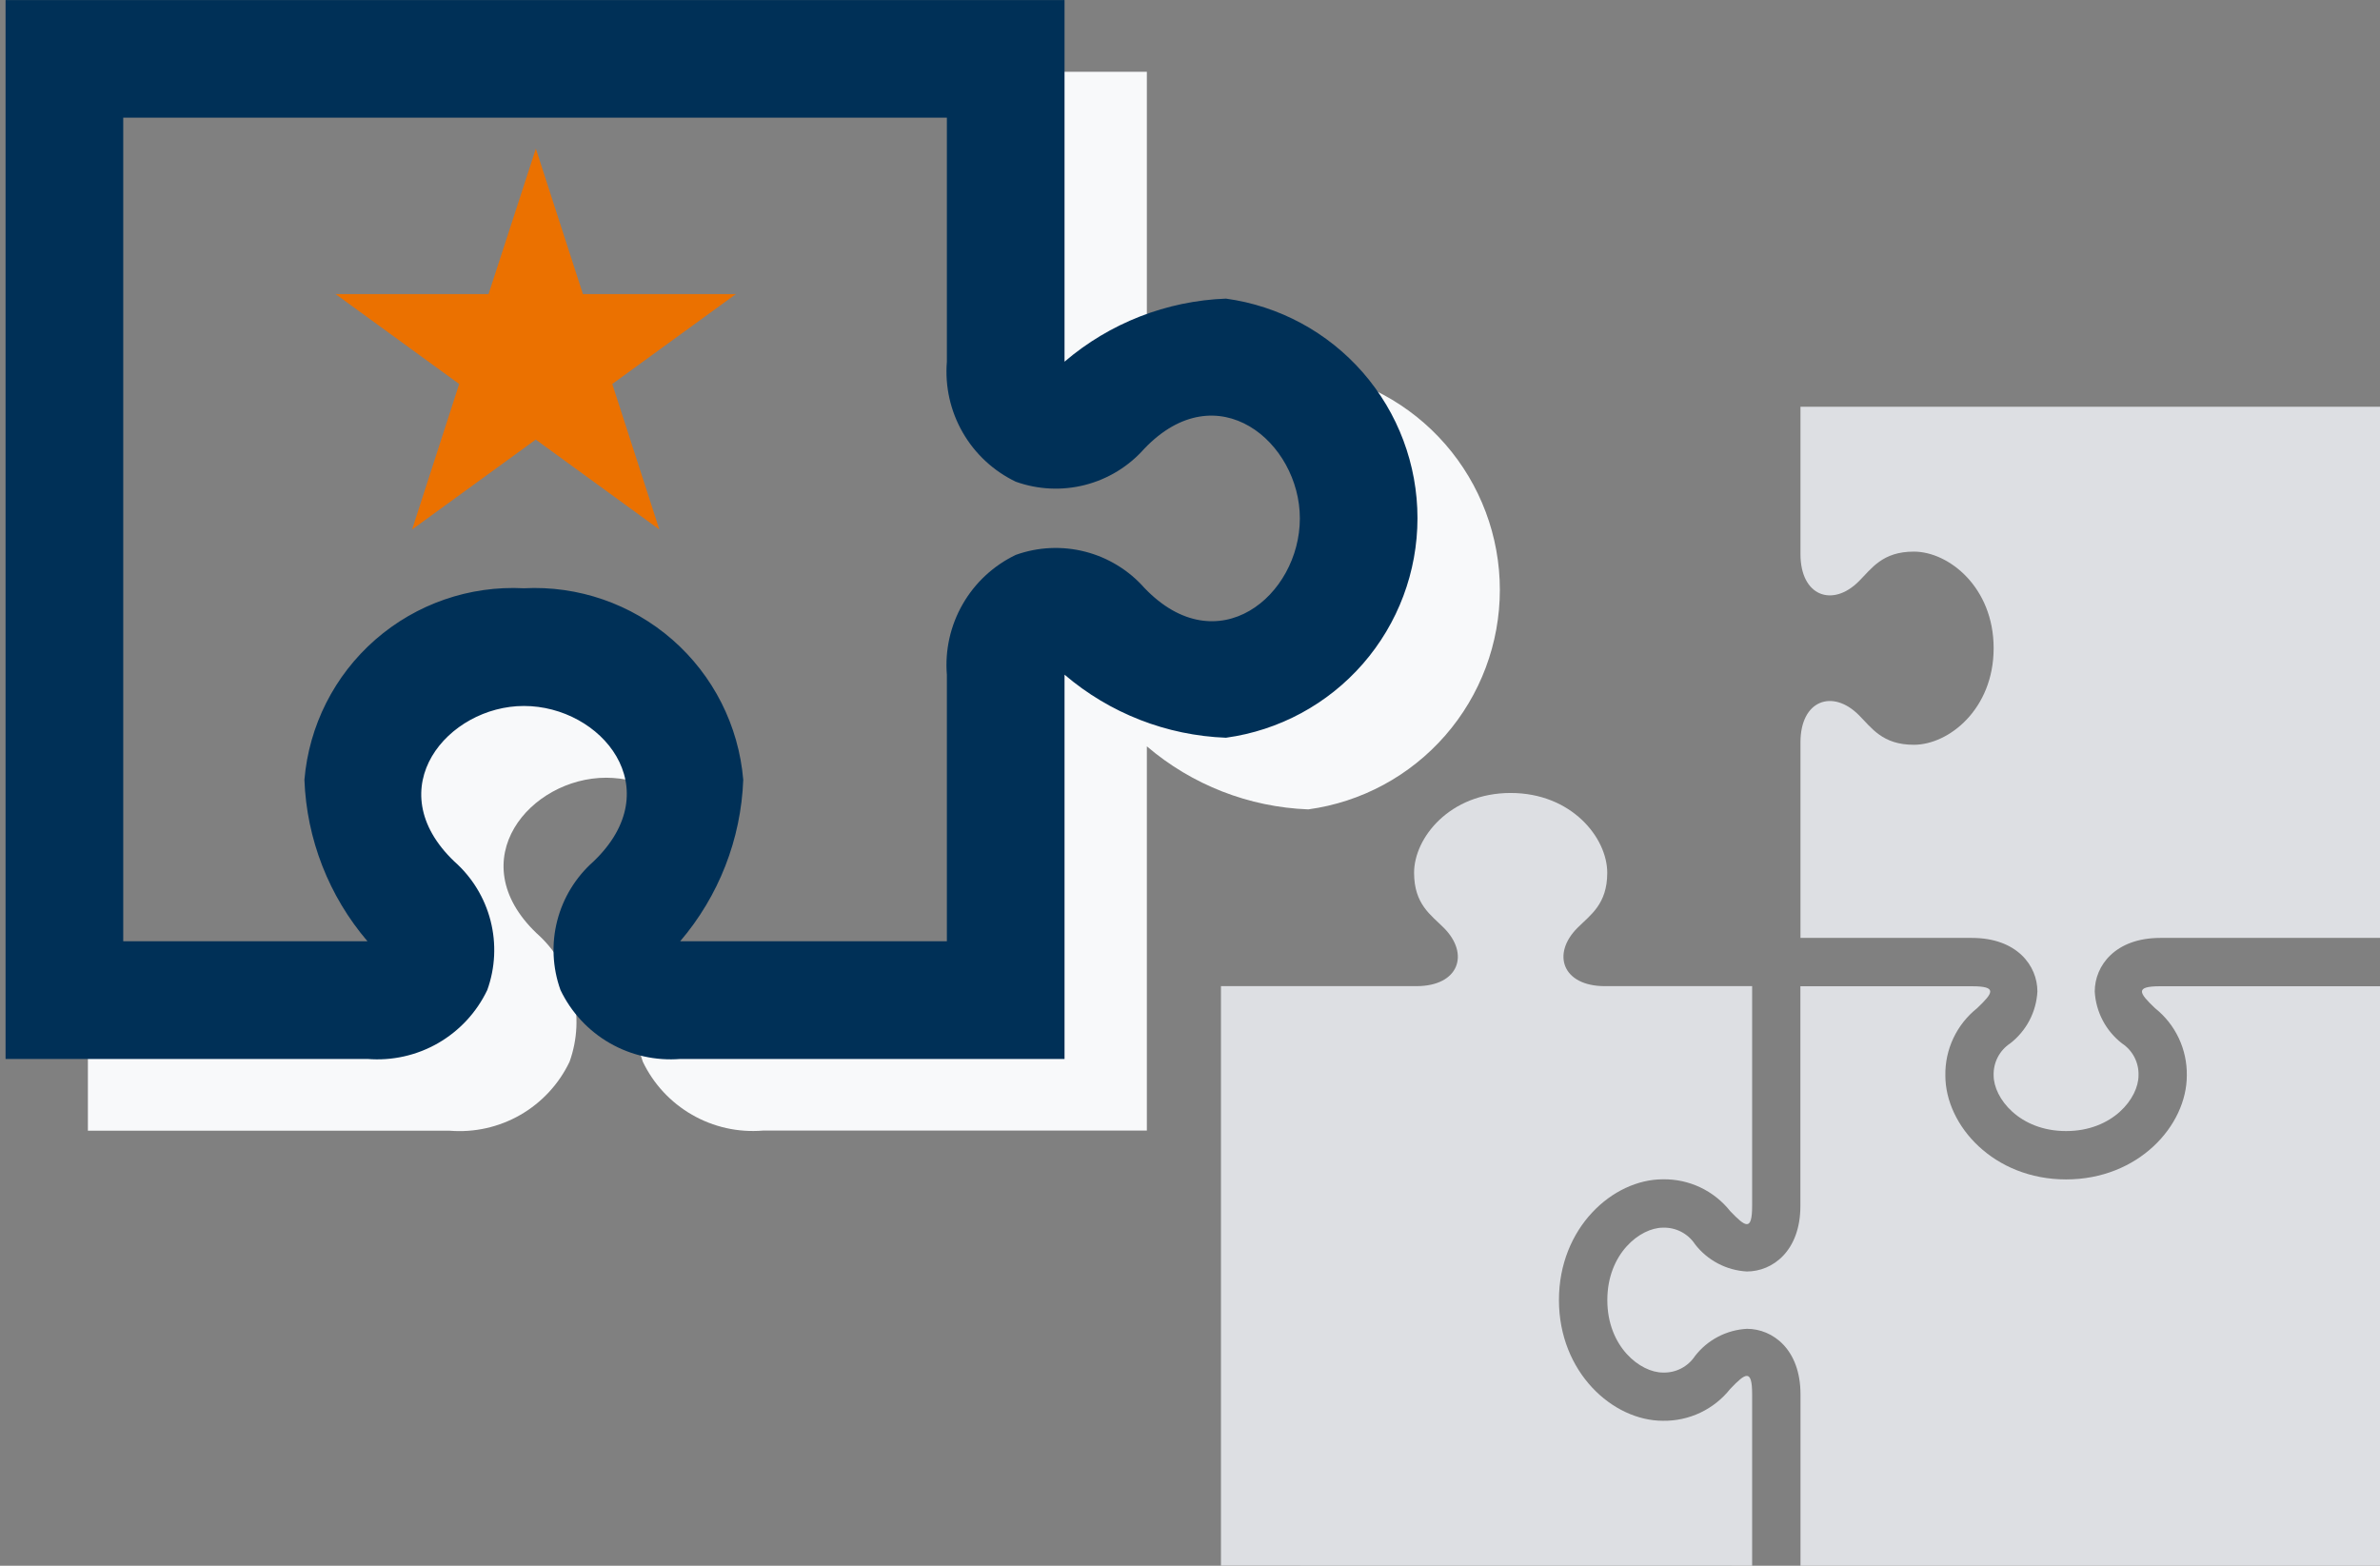 <svg width="152" height="100" viewBox="0 0 152 100" fill="none" xmlns="http://www.w3.org/2000/svg">
<rect x="0" y="0" width="152" height="100" fill="#808080" stroke="none"/>
<g clip-path="url(#clip0_2300_10187)">
<path d="M38.716 49.671C39.86 49.677 40.986 49.954 42.002 50.481C42.709 48.943 43.191 47.311 43.431 45.636C43.529 44.73 43.811 43.854 44.261 43.061C42.498 42.368 40.607 42.06 38.716 42.156C35.248 41.977 31.847 43.154 29.232 45.437C26.616 47.721 24.992 50.933 24.703 54.393C24.844 58.185 26.264 61.819 28.73 64.703H13.128V64.19C11.449 64.449 9.753 64.584 8.055 64.593C7.194 64.607 6.347 64.375 5.613 63.925V72.215H28.713C30.286 72.344 31.861 71.992 33.23 71.206C34.598 70.419 35.695 69.236 36.375 67.811C36.885 66.39 36.957 64.848 36.582 63.385C36.207 61.922 35.401 60.605 34.27 59.605C29.383 54.931 33.873 49.671 38.716 49.671Z" fill="#F8F9FA"/>
<path d="M65.731 27.602C67.995 26.03 70.549 24.923 73.245 24.346V4.583H64.166C64.166 4.598 64.166 4.61 64.166 4.625C64.098 6.817 63.904 9.002 63.585 11.172C63.556 11.48 63.523 11.789 63.487 12.098H65.729L65.731 27.602Z" fill="#F8F9FA"/>
<path d="M83.555 23.656C82.336 23.706 81.127 23.888 79.947 24.201C81.464 24.488 82.825 25.314 83.779 26.526C84.734 27.739 85.217 29.256 85.14 30.797C85.125 31.132 85.085 31.466 85.02 31.795C86.02 32.42 86.843 33.289 87.413 34.32C87.983 35.351 88.28 36.511 88.277 37.689C88.277 42.623 83.017 47.011 78.351 42.13C77.736 41.443 77 40.874 76.18 40.452C75.579 40.426 74.99 40.272 74.453 40C74.255 40.074 74.058 40.151 73.861 40.221C73.284 40.451 72.663 40.548 72.044 40.505C71.425 40.462 70.824 40.28 70.285 39.973C70.233 39.99 70.18 39.997 70.129 40.015C68.706 40.698 67.524 41.796 66.738 43.165C65.953 44.533 65.601 46.108 65.728 47.681V64.693H48.702C49.316 63.976 49.867 63.208 50.352 62.398C49.538 62.476 48.723 62.539 47.923 62.655C46.88 62.886 45.791 62.793 44.801 62.39C43.811 61.987 42.967 61.292 42.382 60.398C41.531 61.408 40.961 62.624 40.727 63.923C40.494 65.223 40.606 66.562 41.052 67.805C41.733 69.229 42.831 70.412 44.2 71.198C45.568 71.985 47.144 72.337 48.717 72.208H73.245V47.666C76.13 50.131 79.763 51.55 83.555 51.693C86.945 51.229 90.051 49.553 92.3 46.975C94.549 44.397 95.789 41.092 95.789 37.671C95.789 34.25 94.549 30.945 92.3 28.367C90.051 25.789 86.945 24.113 83.555 23.649V23.656Z" fill="#F8F9FA"/>
<path d="M114.988 59.902V47.41C114.988 44.708 117.045 43.995 118.717 45.672C119.536 46.488 120.217 47.567 122.229 47.567C124.464 47.567 127.325 45.286 127.325 41.398C127.325 37.51 124.463 35.23 122.229 35.23C120.217 35.23 119.536 36.308 118.717 37.124C117.045 38.802 114.988 38.089 114.988 35.387V25.977H152V59.902H137.967C135.09 59.902 133.782 61.678 133.782 63.324C133.817 63.97 133.991 64.6 134.292 65.172C134.592 65.744 135.013 66.245 135.524 66.64C135.86 66.862 136.133 67.167 136.318 67.525C136.502 67.883 136.592 68.283 136.578 68.686C136.578 70.137 134.93 72.238 131.952 72.238C128.974 72.238 127.325 70.136 127.325 68.686C127.311 68.283 127.401 67.883 127.585 67.525C127.77 67.167 128.044 66.862 128.38 66.64C128.891 66.245 129.311 65.744 129.612 65.172C129.912 64.6 130.085 63.969 130.12 63.324C130.12 61.676 128.813 59.902 125.936 59.902H114.988ZM108.25 79.46C108.027 79.125 107.722 78.852 107.365 78.668C107.007 78.484 106.607 78.394 106.205 78.408C104.753 78.408 102.653 80.055 102.653 83.035C102.653 86.014 104.755 87.661 106.205 87.661C106.608 87.675 107.007 87.585 107.365 87.401C107.723 87.216 108.027 86.944 108.25 86.608C108.645 86.096 109.147 85.676 109.719 85.376C110.292 85.076 110.923 84.903 111.568 84.868C113.215 84.868 114.99 86.179 114.99 89.053V100.007H152.002V62.989H137.967C136.322 62.989 136.605 63.412 137.632 64.389C138.277 64.902 138.796 65.556 139.148 66.302C139.499 67.047 139.675 67.863 139.662 68.688C139.662 71.892 136.566 75.326 131.952 75.326C127.338 75.326 124.241 71.892 124.241 68.688C124.227 67.863 124.403 67.047 124.755 66.302C125.107 65.556 125.626 64.902 126.271 64.389C127.292 63.416 127.59 62.989 125.936 62.989H114.983V77.021C114.983 79.897 113.207 81.206 111.562 81.206C110.917 81.17 110.287 80.996 109.716 80.695C109.144 80.394 108.644 79.974 108.25 79.462V79.46ZM111.901 99.998V89.044C111.901 87.401 111.479 87.68 110.5 88.709C109.987 89.354 109.333 89.873 108.588 90.226C107.843 90.578 107.026 90.754 106.202 90.741C102.997 90.741 99.563 87.642 99.563 83.03C99.563 78.417 102.997 75.319 106.202 75.319C107.026 75.305 107.843 75.481 108.588 75.834C109.333 76.186 109.987 76.705 110.5 77.351C111.479 78.371 111.901 78.664 111.901 77.014V62.982H102.494C99.789 62.982 99.073 60.926 100.753 59.253C101.569 58.434 102.648 57.753 102.648 55.741C102.648 53.505 100.367 50.645 96.479 50.645C92.591 50.645 90.311 53.507 90.311 55.741C90.311 57.753 91.389 58.434 92.205 59.253C93.883 60.93 93.169 62.982 90.464 62.982H77.977V99.993L111.901 99.998Z" fill="#DDDFE3"/>
<path d="M67.987 23.1C70.872 20.633 74.505 19.214 78.297 19.072C81.686 19.537 84.792 21.213 87.041 23.791C89.289 26.369 90.528 29.674 90.528 33.094C90.528 36.515 89.289 39.82 87.041 42.398C84.792 44.976 81.686 46.652 78.297 47.117C74.505 46.974 70.872 45.554 67.987 43.089V67.632H43.459C41.886 67.76 40.311 67.407 38.942 66.621C37.574 65.835 36.476 64.651 35.795 63.228C35.284 61.805 35.212 60.262 35.589 58.798C35.965 57.335 36.773 56.018 37.906 55.018C42.783 50.348 38.4 45.088 33.458 45.088C28.615 45.088 24.125 50.348 29.017 55.022C30.149 56.022 30.954 57.339 31.329 58.802C31.704 60.265 31.632 61.806 31.121 63.228C30.442 64.652 29.345 65.836 27.977 66.623C26.609 67.41 25.034 67.761 23.461 67.632H0.355V0.003H67.987V23.1ZM7.87 60.117H23.47C21.004 57.233 19.584 53.6 19.442 49.807C19.732 46.347 21.356 43.136 23.971 40.852C26.587 38.568 29.988 37.391 33.455 37.571C36.922 37.391 40.323 38.568 42.939 40.852C45.554 43.136 47.178 46.347 47.468 49.807C47.325 53.599 45.905 57.232 43.439 60.117H60.473V43.104C60.344 41.531 60.696 39.956 61.482 38.588C62.267 37.219 63.45 36.121 64.873 35.439C66.297 34.929 67.841 34.858 69.305 35.234C70.77 35.611 72.089 36.417 73.09 37.551C77.757 42.428 83.016 38.044 83.016 33.105C83.016 28.258 77.757 23.768 73.082 28.657C72.082 29.789 70.765 30.595 69.301 30.971C67.838 31.347 66.295 31.275 64.873 30.765C63.45 30.082 62.267 28.985 61.482 27.616C60.696 26.248 60.344 24.673 60.473 23.1V7.514H7.87V60.117Z" fill="#003057"/>
<path d="M34.223 9.491L37.228 18.783H46.998L39.103 24.524L42.109 33.816L34.215 28.075L26.32 33.816L29.326 24.524L21.432 18.783H31.201L34.223 9.491Z" fill="#EB7100"/>
</g>
<defs>
<clipPath id="clip0_2300_10187">
<rect width="151.645" height="100" fill="white" transform="translate(0.355)"/>
</clipPath>
</defs>
</svg>
